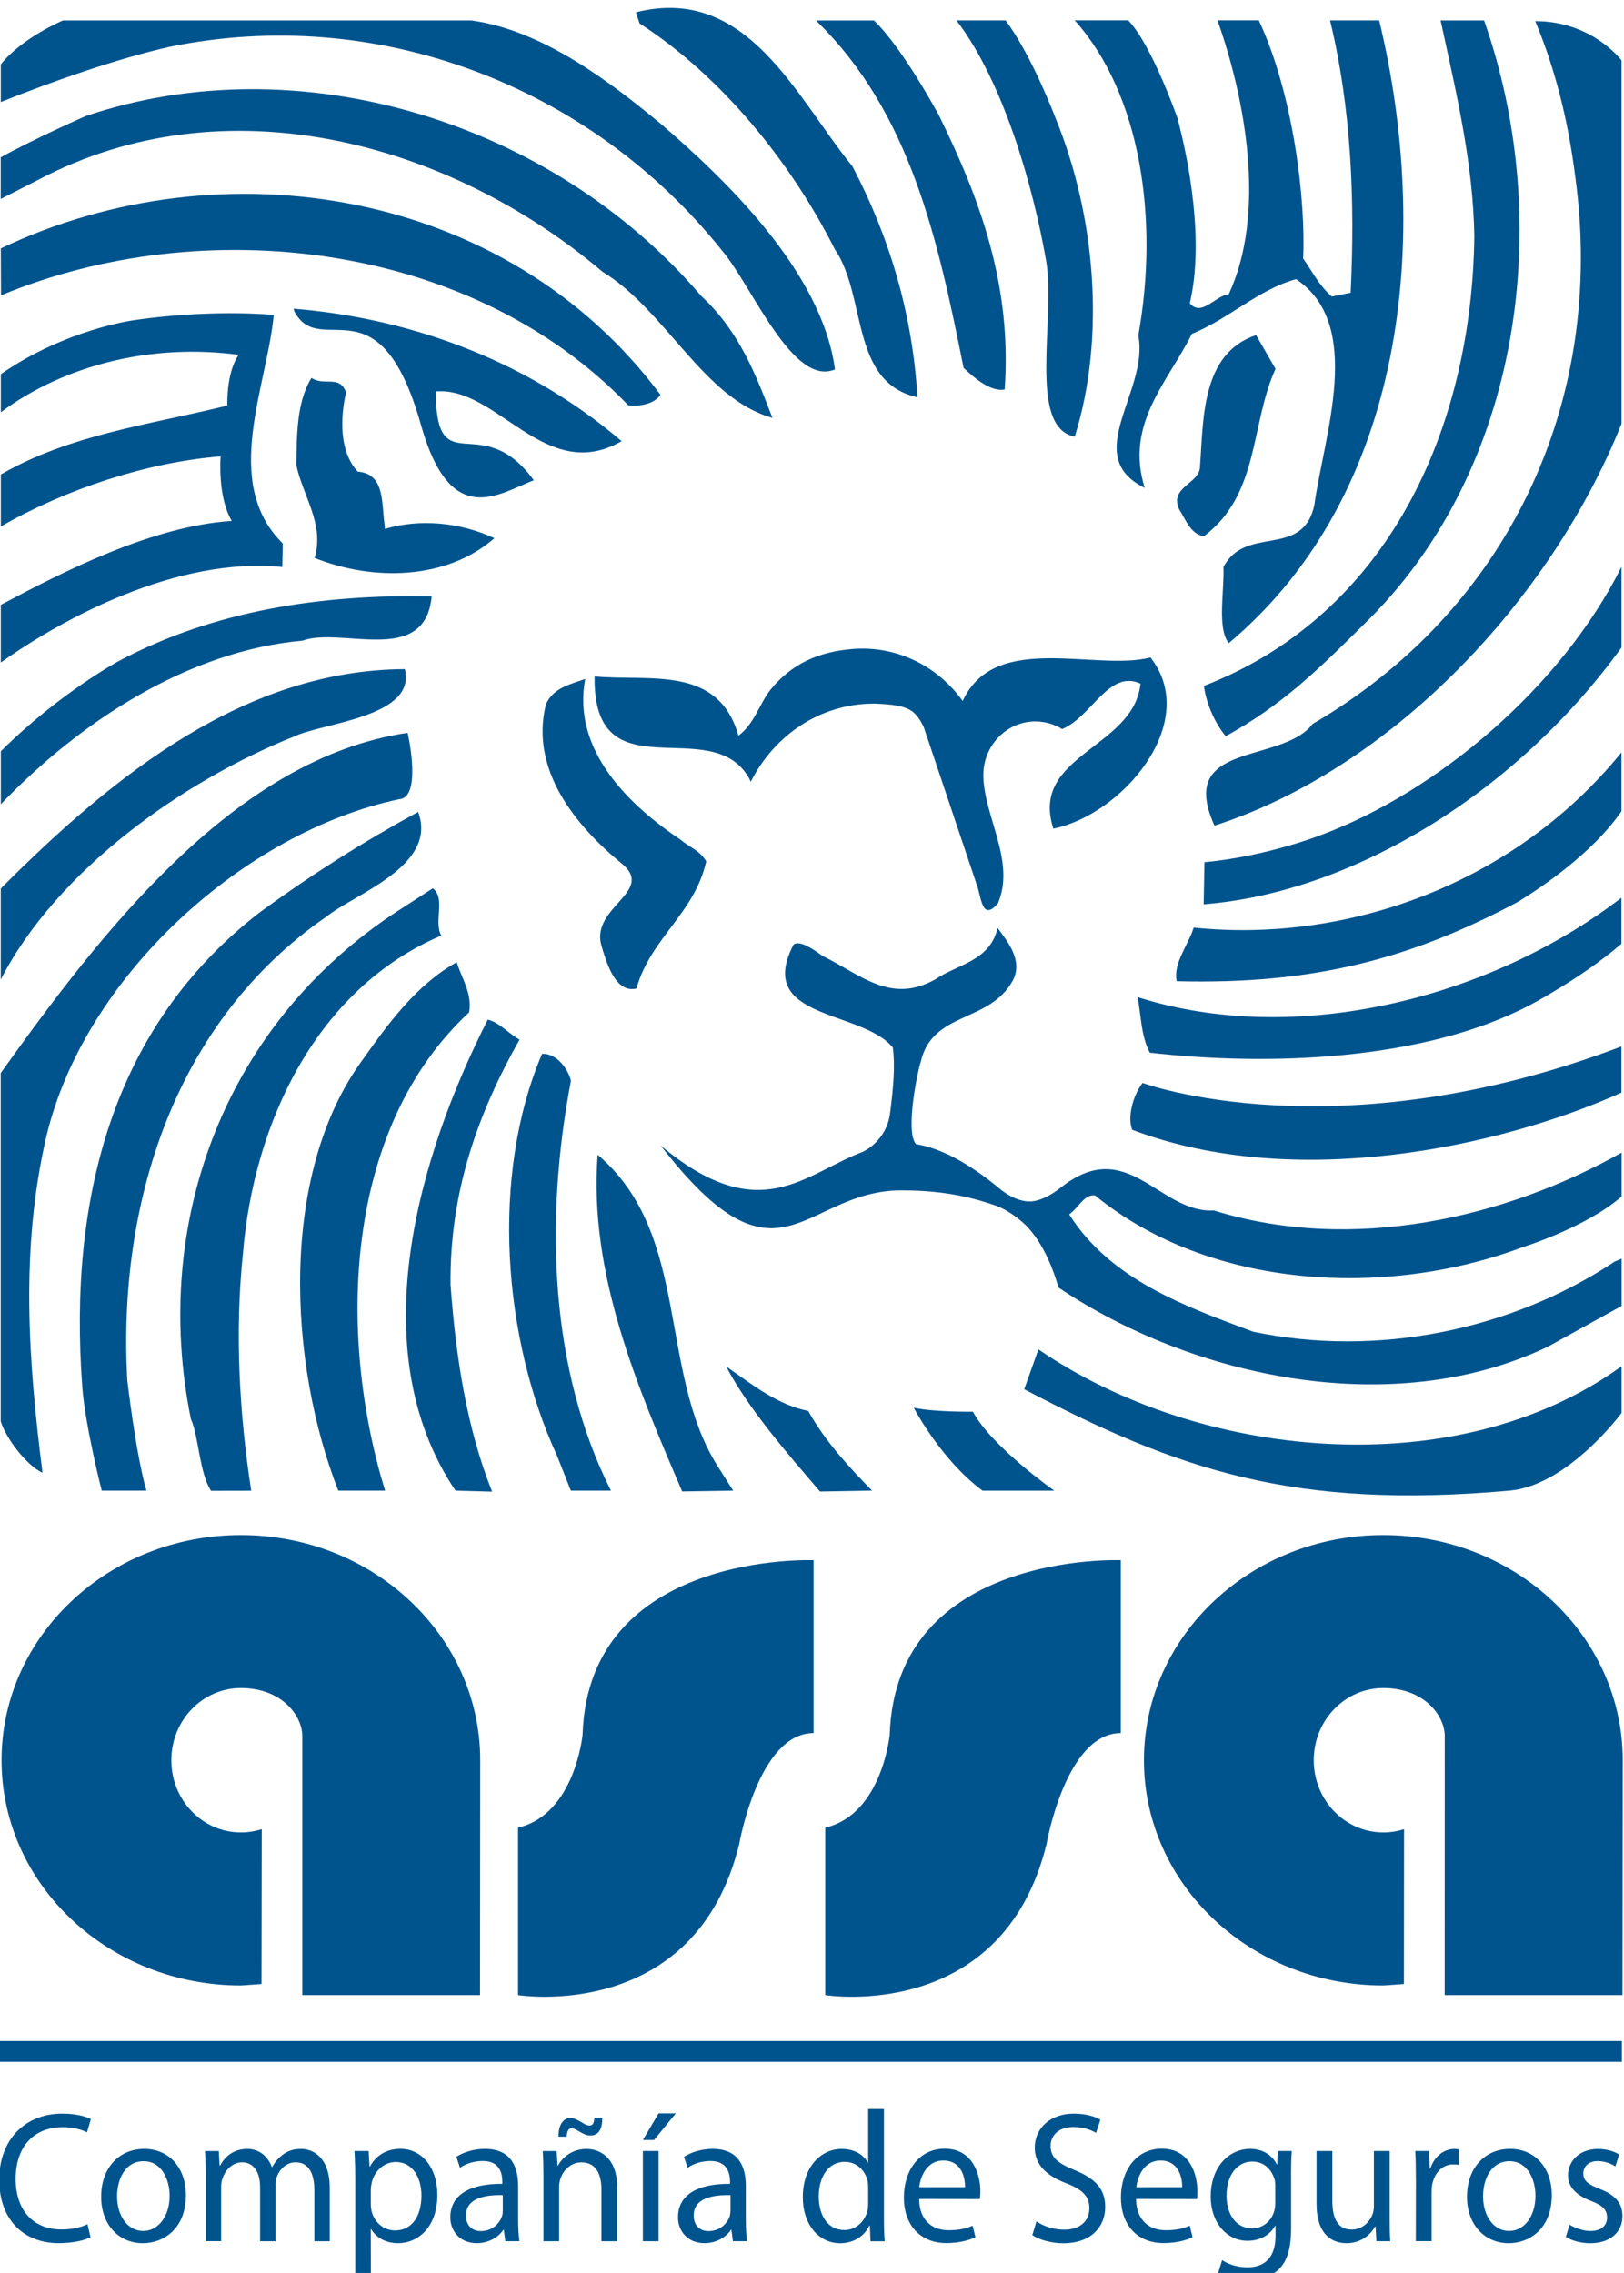 <svg xmlns="http://www.w3.org/2000/svg" width="400" height="559.668"><defs><clipPath id="a"><path d="M63.727 590.8h41.395v57.92H63.727V590.8z"/></clipPath></defs><g clip-path="url(#a)" transform="matrix(9.66 0 0 -9.66 -615.79 6268.58)"><path d="M70.42 602.296c-.17-.054-.346-.083-.532-.083-.98 0-1.773.823-1.773 1.84 0 1.016.793 1.84 1.773 1.84 1.047 0 1.566-.708 1.566-1.223v-6.602h4.532l.005 5.985c0 3.17-2.73 5.74-6.102 5.74-3.372 0-6.103-2.57-6.103-5.74 0-3.17 2.73-5.74 6.103-5.74l.525.037.006 3.946zM99.547 602.296c-.167-.054-.344-.083-.53-.083-.978 0-1.773.823-1.773 1.84 0 1.016.794 1.84 1.773 1.84 1.047 0 1.567-.708 1.567-1.223l-.002-6.602h4.533l.007 5.985c0 3.17-2.735 5.74-6.105 5.74-3.372 0-6.103-2.57-6.103-5.74 0-3.17 2.73-5.74 6.103-5.74l.526.037.004 3.946zM76.955 602.335v-4.267s4.518-.728 5.64 3.852c0 0 .49 2.825 1.896 2.825v4.407s-5.743.234-5.89-4.45c0 0-.195-2.03-1.645-2.367M84.788 602.335v-4.267s4.52-.728 5.643 3.852c0 0 .488 2.825 1.893 2.825v4.407s-5.743.234-5.892-4.45c0 0-.195-2.03-1.642-2.367M105.1 596.898H63.728v-.53H105.1v.53zM66.056 591.894c-.14-.074-.438-.15-.814-.15-.867 0-1.515.57-1.515 1.622 0 1.008.652 1.68 1.607 1.68.38 0 .626-.083.73-.14l-.1-.338c-.145.077-.36.133-.615.133-.724 0-1.203-.478-1.203-1.32 0-.787.433-1.288 1.177-1.288.247 0 .495.053.654.134l.078-.332zM67.39 591.743c.526 0 1.097.368 1.097 1.224 0 .7-.43 1.18-1.064 1.18-.61 0-1.097-.452-1.097-1.222 0-.727.466-1.182 1.06-1.182h.005zm.005.312c-.39 0-.663.38-.663.883 0 .437.206.895.676.895.475 0 .664-.49.664-.88 0-.523-.29-.898-.672-.898h-.005zM68.993 593.47c0 .244-.01.433-.02.622h.352l.02-.37h.012c.122.22.33.424.7.424.296 0 .525-.193.62-.462h.01c.07.133.16.23.25.3.133.105.275.162.485.162.298 0 .732-.202.732-1v-1.353h-.393v1.302c0 .447-.158.71-.48.71-.23 0-.406-.176-.48-.377-.018-.062-.03-.14-.03-.21v-1.425h-.393v1.378c0 .372-.155.634-.462.634-.247 0-.436-.21-.498-.42-.023-.06-.033-.13-.033-.204v-1.386h-.39v1.678zM72.803 590.854h.4L73.2 592.1h.01c.136-.225.387-.357.684-.357.514 0 1.004.41 1.004 1.235 0 .697-.4 1.17-.94 1.17-.356 0-.62-.165-.78-.45h-.01l-.022.395h-.362c.013-.216.02-.455.02-.75v-2.49zm.4 2.275c-.002.05.014.113.025.17.077.313.337.514.61.514.426 0 .654-.394.654-.855 0-.53-.246-.89-.673-.89-.283 0-.528.2-.598.49-.01.05-.02.112-.02.17v.4zM76.958 593.204c0 .462-.164.943-.845.943-.278 0-.55-.083-.73-.202l.092-.28c.153.11.368.173.58.173.452.003.5-.344.5-.532v-.05c-.854.007-1.327-.297-1.327-.855 0-.33.228-.657.676-.657.313 0 .557.16.676.34h.013l.037-.29h.36c-.022.158-.032.352-.032.552v.86zm-.392-.634c0-.046-.005-.09-.018-.135-.066-.194-.25-.384-.544-.384-.2 0-.376.124-.376.4 0 .447.5.528.938.517v-.397zM77.603 593.47c0 .244-.005.433-.018.622h.355l.023-.374h.01c.11.213.365.428.73.428.308 0 .78-.193.78-.98v-1.373h-.402v1.325c0 .372-.13.686-.51.686-.26 0-.467-.196-.538-.43-.018-.05-.03-.127-.03-.194v-1.387h-.4v1.678zm.384.987c0 .14.022.257.074.338.052.087.128.14.223.14.11 0 .183-.05.293-.11.068-.044.13-.082.205-.082.07 0 .11.044.12.2h.202c.002-.288-.09-.455-.306-.455-.102 0-.19.048-.282.103-.09.055-.145.083-.204.083-.067 0-.11-.082-.117-.216h-.206zM80.138 594.093h.4v-2.3h-.4v2.3zm.84.96l-.556-.68h-.284l.4.68h.44zM82.763 593.204c0 .462-.163.943-.846.943-.277 0-.547-.083-.73-.202l.09-.28c.156.11.37.173.583.173.45.003.5-.344.5-.532v-.05c-.854.007-1.327-.297-1.327-.855 0-.33.228-.657.676-.657.313 0 .556.16.675.34h.012l.037-.29h.36c-.02.158-.03.352-.03.552v.86zm-.392-.634c0-.046-.006-.09-.017-.135-.065-.194-.253-.384-.546-.384-.2 0-.374.124-.374.4 0 .447.5.528.938.517v-.397zM85.882 595.166v-1.368h-.006c-.098.182-.326.348-.668.348-.536 0-.996-.466-.992-1.237 0-.698.415-1.167.95-1.167.36 0 .626.192.748.45h.012l.016-.4h.363c-.016.158-.02.39-.02.596v2.776h-.403zm0-2.408c0-.066-.003-.123-.016-.18-.074-.31-.32-.5-.59-.5-.43 0-.654.385-.654.855 0 .504.248.884.664.884.302 0 .52-.22.58-.48.013-.054.016-.123.016-.18v-.4zM88.728 592.868c.01.048.015.113.015.197 0 .425-.188 1.087-.91 1.087-.645 0-1.04-.548-1.04-1.246 0-.69.41-1.16 1.084-1.16.352 0 .598.082.742.148l-.074.295c-.146-.064-.326-.116-.612-.116-.4 0-.745.234-.75.798l1.545-.004zm-1.543.303c.033.29.204.68.615.68.45 0 .558-.418.552-.68h-1.168zM90.173 592.298c.177-.12.433-.21.706-.21.406 0 .643.22.643.547 0 .294-.164.47-.58.632-.5.19-.812.466-.812.912 0 .498.398.867.995.867.314 0 .545-.076.678-.155l-.11-.336c-.097.06-.3.15-.578.15-.423 0-.582-.26-.582-.48 0-.298.187-.445.61-.617.522-.215.783-.47.783-.943 0-.493-.346-.924-1.073-.924-.3 0-.622.093-.785.208l.105.348zM94.265 592.868c.01.048.012.113.012.197 0 .425-.186 1.087-.91 1.087-.644 0-1.04-.548-1.04-1.246 0-.69.41-1.16 1.088-1.16.35 0 .598.082.738.148l-.07.295c-.15-.064-.326-.116-.614-.116-.403 0-.747.234-.757.798l1.552-.004zm-1.544.303c.03.29.205.68.617.68.446 0 .557-.418.55-.68h-1.166zM96.666 593.467c0 .28.004.465.018.626h-.356l-.014-.342h-.01c-.1.192-.306.396-.688.396-.513 0-1-.438-1-1.217 0-.642.392-1.126.94-1.126.342 0 .586.17.704.385h.01v-.255c0-.582-.303-.806-.714-.806-.274 0-.503.084-.648.183l-.1-.322c.177-.122.47-.19.733-.19.28 0 .59.072.81.276.21.205.316.522.316 1.056v1.335zm-.402-.69c0-.077-.01-.156-.03-.224-.083-.27-.307-.432-.56-.432-.43 0-.654.382-.654.83 0 .535.277.873.658.873.298 0 .488-.2.565-.448.017-.056.02-.118.02-.184v-.413zM99.18 592.42c0-.236 0-.447.015-.626h-.354l-.02.374h-.013c-.1-.184-.337-.425-.73-.425-.35 0-.763.203-.763 1.007v1.343h.403v-1.27c0-.434.13-.733.493-.733.268 0 .458.194.53.383.023.058.037.134.037.214v1.406h.402v-1.672zM99.848 593.375c0 .274-.003.504-.016.718h.35l.02-.45h.013c.1.31.347.503.616.503.043 0 .073-.006.112-.015v-.39c-.047.007-.088.01-.142.01-.284 0-.485-.22-.54-.53-.01-.063-.013-.13-.013-.2v-1.226h-.402l.003 1.58zM102.216 591.743c.526 0 1.097.368 1.097 1.224 0 .7-.43 1.18-1.064 1.18-.61 0-1.098-.452-1.098-1.222 0-.727.468-1.182 1.06-1.182h.004zm.005.312c-.388 0-.66.38-.66.883 0 .437.205.895.674.895.477 0 .662-.49.662-.88 0-.523-.287-.898-.67-.898h-.005zM103.763 592.216c.126-.076.333-.162.535-.162.287 0 .424.148.424.342 0 .2-.112.31-.405.423-.403.153-.59.374-.59.65 0 .37.293.676.764.676.223 0 .42-.062.54-.143l-.097-.3c-.086.053-.246.134-.452.134-.236 0-.365-.143-.365-.314 0-.195.13-.28.418-.395.378-.147.58-.347.58-.693 0-.408-.31-.692-.825-.692-.24 0-.464.066-.618.16l.093.313zM101.587 648.4c1.8-5.114.982-11.48-3.088-15.416-1.185-1.177-2.086-2.048-3.5-2.828-.267.32-.498.823-.555 1.283 4.674 1.806 6.833 6.526 6.894 11.466-.033 1.87-.453 3.616-.86 5.495h1.107z" fill="#00548e"/><path d="M102.892 648.38c.52-1.246.84-2.557 1.016-3.936.81-5.84-1.783-11.112-6.69-13.974-.802-1.043-3.487-.423-2.506-2.594 4.534 1.458 8.585 5.764 10.38 10.245v9.258s-.74 1.003-2.2 1.003" fill="#00548e"/><path d="M91.15 648.4c1.685-1.88 2.153-5.076 1.62-8.03.282-1.417-1.493-3.074.164-3.884-.515 1.634.597 2.705 1.202 3.925.93.373 1.695 1.13 2.656 1.394 1.752-1.166.706-4 .467-5.76-.3-1.372-1.75-.494-2.317-1.575.023-.637-.166-1.55.133-1.944 4.548 3.82 5.164 10.38 3.838 15.875H97.66c.54-2.233.64-4.582.525-6.942l-.48-.097c-.336.292-.5.647-.732.97.072 1.456-.244 4.184-1.13 6.07h-1.053c.716-2.027 1.246-4.92.285-6.984-.34-.028-.69-.586-.992-.227.373 1.568-.027 3.654-.32 4.735 0 0-.652 1.86-1.25 2.476H91.15z" fill="#00548e"/><path d="M88.135 648.4c1.2-1.576 1.944-4.2 2.283-6.113.256-1.47-.485-4.263.732-4.495.8 2.56.517 5.67-.493 8.125 0 0-.59 1.572-1.27 2.484h-1.252zM84.55 648.4c2.413-2.343 3.112-5.596 3.765-8.855.303-.29.707-.614 1.048-.553.188 2.644-.623 4.847-1.675 6.987 0 0-.92 1.716-1.657 2.42h-1.48zM85.48 644.684c.954-1.82 1.532-3.772 1.66-5.89-1.732.387-1.28 2.566-2.112 3.78-1.116 2.214-2.883 4.4-4.974 5.75l-.095.283c2.844.718 4.086-2.165 5.52-3.923M63.767 647.28v-.96c1.34.538 2.988 1.11 4.293 1.405 5.28 1.09 10.725-.97 14.1-5.196.775-.92 1.8-3.478 2.876-3.024-.337 2.515-2.843 4.883-4.43 6.25-1.256 1.04-3.004 2.396-4.844 2.645h-10.41s-1.044-.44-1.585-1.12" fill="#00548e"/><path d="M63.767 643.85l.952.486c4.76 2.514 10.46.983 14.392-2.344 1.62-.986 2.567-3.23 4.33-3.722-.423 1.1-.842 2.204-1.816 3.106-3.838 4.49-10.304 6.413-15.697 4.585 0 0-1.253-.55-2.163-1.05v-1.06z" fill="#00548e"/><path d="M80.587 638.858c-.14-.21-.482-.308-.823-.266-4.05 4.212-10.897 4.917-15.992 2.8l-.005 1.197c5.617 2.67 12.895 1.535 16.82-3.732" fill="#00548e"/><path d="M69.655 635.644c-2.05-.134-4.33-1.313-5.888-2.14v-1.47c1.563 1.112 4.485 2.704 7.177 2.435l.012.6c-1.572 1.55-.4 3.995-.23 5.825-1.157.095-2.51.022-3.575-.137 0 0-1.733-.228-3.383-1.373v-.97c1.664 1.235 3.912 1.753 6.058 1.462-.142-.236-.285-.59-.285-1.293-1.988-.49-4.01-.736-5.773-1.756v-1.325c1.657.954 3.73 1.637 5.604 1.787 0 0-.086-1.03.285-1.646M96.27 639.52c-.642-1.397-.405-3.2-1.826-4.265-.34.043-.47.433-.632.684-.263.567.523.656.53 1.08.093 1.197.022 2.892 1.432 3.36l.495-.86zM72.568 638.917c-.15-.668-.168-1.515.3-2.017.717-.05.6-.858.69-1.39v-.07c.893.264 1.914.172 2.794-.236-1.215-1.066-3.093-1.1-4.584-.504.258.875-.31 1.595-.467 2.373.014.705-.002 1.587.386 2.215.338-.22.72.09.882-.37M94.435 625.87c3.86.308 8.013 2.894 10.656 6.547v2.057c-1.532-3.066-4.694-5.73-7.65-6.833 0 0-1.39-.55-2.984-.697l-.02-1.072zM63.767 628.42c2.02 2.11 4.78 3.912 7.686 4.17.998.367 3.13-.665 3.3 1.13-2.865.06-5.57-.378-7.952-1.634 0 0-1.525-.814-3.033-2.314v-1.353z" fill="#00548e"/><path d="M63.767 626.273c2.96 2.973 6.273 5.57 10.302 5.593.305-1.22-2.083-1.368-2.8-1.708-2.786-1.106-6.048-3.378-7.503-6.206v2.32zM78.668 631.615c-.344-1.827 1.132-3.233 2.445-4.107.205-.182.474-.258.64-.543-.3-1.335-1.41-1.943-1.78-3.242-.547-.128-.77.686-.897 1.112-.253.958 1.335 1.353.564 2.04-1.245 1.012-2.383 2.44-1.975 4.09.18.42.624.517 1.003.65" fill="#00548e"/><path d="M63.767 621.572c2.56 3.58 5.956 8.02 10.372 8.67.12-.537.265-1.654-.204-1.69-3.976-.836-8.04-4.528-9.007-8.6-.67-2.88-.457-5.74-.098-8.57-.407.183-.938.885-1.065 1.312v8.878zM105.09 629.743c-2.762-3.4-7.058-4.866-10.907-4.466-.143-.456-.53-.91-.434-1.367 3.513-.09 5.985.582 8.674 2.008 0 0 1.785 1.034 2.667 2.326v1.5z" fill="#00548e"/><path d="M65.845 613.567c-.36 4.8.778 9.208 4.52 12.095 1.315.962 2.663 1.813 4.043 2.563.508-1.37-1.596-2.076-2.34-2.67-3.875-2.67-5.33-7.33-5.075-11.818 0 0 .215-1.87.487-2.812h-1.14s-.422 1.656-.495 2.642M105.09 626.038c-3.358-2.575-8.303-3.816-12.34-2.533.094-.46.084-.988.314-1.417 2.998-.343 6.96-.215 9.685 1.21 0 0 1.32.685 2.34 1.566v1.174z" fill="#00548e"/><path d="M69.128 610.92c-.302.46-.313 1.392-.514 1.83-1.03 5.067.912 10.107 5.267 12.946l.9.582c.338-.256.017-.848.217-1.205-3.167-1.345-4.788-4.763-5.058-8.11-.21-2.006-.09-4.093.212-6.04l-1.024-.002z" fill="#00548e"/><path d="M72.372 610.925c-1.27 3.235-1.523 8.06.618 10.98.666.938 1.37 1.91 2.402 2.49.13-.425.396-.784.317-1.278-3.2-2.968-3.365-8.218-2.144-12.192h-1.194z" fill="#00548e"/><path d="M75.36 610.925c-2.426 3.612-.914 8.584.824 12.006.304-.076.538-.363.81-.51-1.063-1.883-1.783-3.88-1.76-6.243.135-1.836.408-3.642 1.06-5.278l-.934.025zM105.09 621.07c-3.114-1.398-8.34-2.515-12.475-.947-.13.318.02.88.264 1.194 0 0 4.94-1.83 12.21.93v-1.177z" fill="#00548e"/><path d="M79.324 610.925c-1.543 3.063-1.705 6.86-1.02 10.447-.063.282-.36.71-.737.685-1.323-3.112-.994-7.247.382-10.24l.353-.892h1.02zM82.44 610.925l-1.3-.02c-1.144 2.67-2.385 5.553-2.155 8.583 2.383-2.026 1.53-5.5 3.055-7.932l.4-.63zM102.234 610.925c-5.502-.487-8.454.53-12.373 2.585l.362 1.017c4.076-2.8 10.647-3.48 14.87-.43v-1.19s-1.365-1.85-2.858-1.982M84.354 612.956c.463-.82 1.07-1.458 1.627-2.03l-1.326-.023c-.833.97-1.835 2.12-2.393 3.188.675-.47 1.312-.98 2.094-1.134M88.554 612.938s-.952-.015-1.508.1c0 0 .684-1.32 1.753-2.114h1.83s-1.596 1.12-2.076 2.014M90.825 630.34c-.2.122-.432.192-.682.192-.73 0-1.324-.613-1.324-1.37v-.037c.028-1.036.828-2.18.37-3.234-.42-.484-.42.196-.55.516l-1.346 4c-.22.407-.336.546-1.246.58h-.013c-1.38 0-2.55-.81-3.146-1.995 0 0-.02.05-.04.088-.958 1.712-3.988-.468-3.94 2.6 1.394-.132 3.154.3 3.666-1.51.4.287.55.838.817 1.17.533.656 1.218.972 2.112 1.04 1.13.085 2.163-.45 2.788-1.325h.002c.82 1.783 3.38.748 4.785 1.107l.013-.012c1.27-1.646-.725-3.993-2.484-4.35h-.003c-.612 1.885 2.055 2.042 2.222 3.696-.812.37-1.244-.855-2.004-1.16" fill="#00548e"/><path d="M89.14 618.19c-.52.18-1.25.39-2.406.39-2.53 0-3.094-2.8-6.144 1.145 2.537-2.13 3.682-.707 5.172-.157l-.014-.005c.326.162.588.48.67.853l.003.01c.01.062.022.127.03.197.073.584.122 1.138.06 1.597-.8.968-3.524.702-2.533 2.62.15.145.578-.166.726-.277 1.003-.496 1.76-1.246 2.9-.6.552.376 1.39.462 1.578 1.306.233-.325.668-.825.384-1.35-.602-1.082-2.044-.768-2.344-2.068-.072-.204-.395-1.74-.13-2.08l.016-.014c.602-.098 1.33-.463 2.18-1.177.254-.19.48-.274.68-.282h.077c.217.018.48.142.738.345 1.714 1.37 2.512-.652 3.914-.575 3.53-1.096 7.433-.194 10.397 1.474v-1.118c-.908-.792-2.53-1.294-2.53-1.294-3.472-1.304-7.973-1.07-10.896 1.32-.274.04-.417-.31-.66-.482 1.06-1.68 2.993-2.356 4.688-2.99 3.164-.665 6.59.04 9.218 1.785l.18.077v-1.206l-1.875-1.036c-3.962-1.894-9.08-.787-12.484 1.505-.124.434-.36 1.075-.786 1.54-.102.104-.392.383-.805.548M71.232 641.052c2.777-.225 5.82-1.206 8.365-3.375-1.946-1.122-3.17 1.405-4.74 1.266.013-2.377 1.155-.414 2.5-2.263-.898-.344-2.123-1.27-2.877 1.41-1.066 3.784-2.57 1.633-3.23 2.896l-.018.066z" fill="#00548e"/></g></svg>